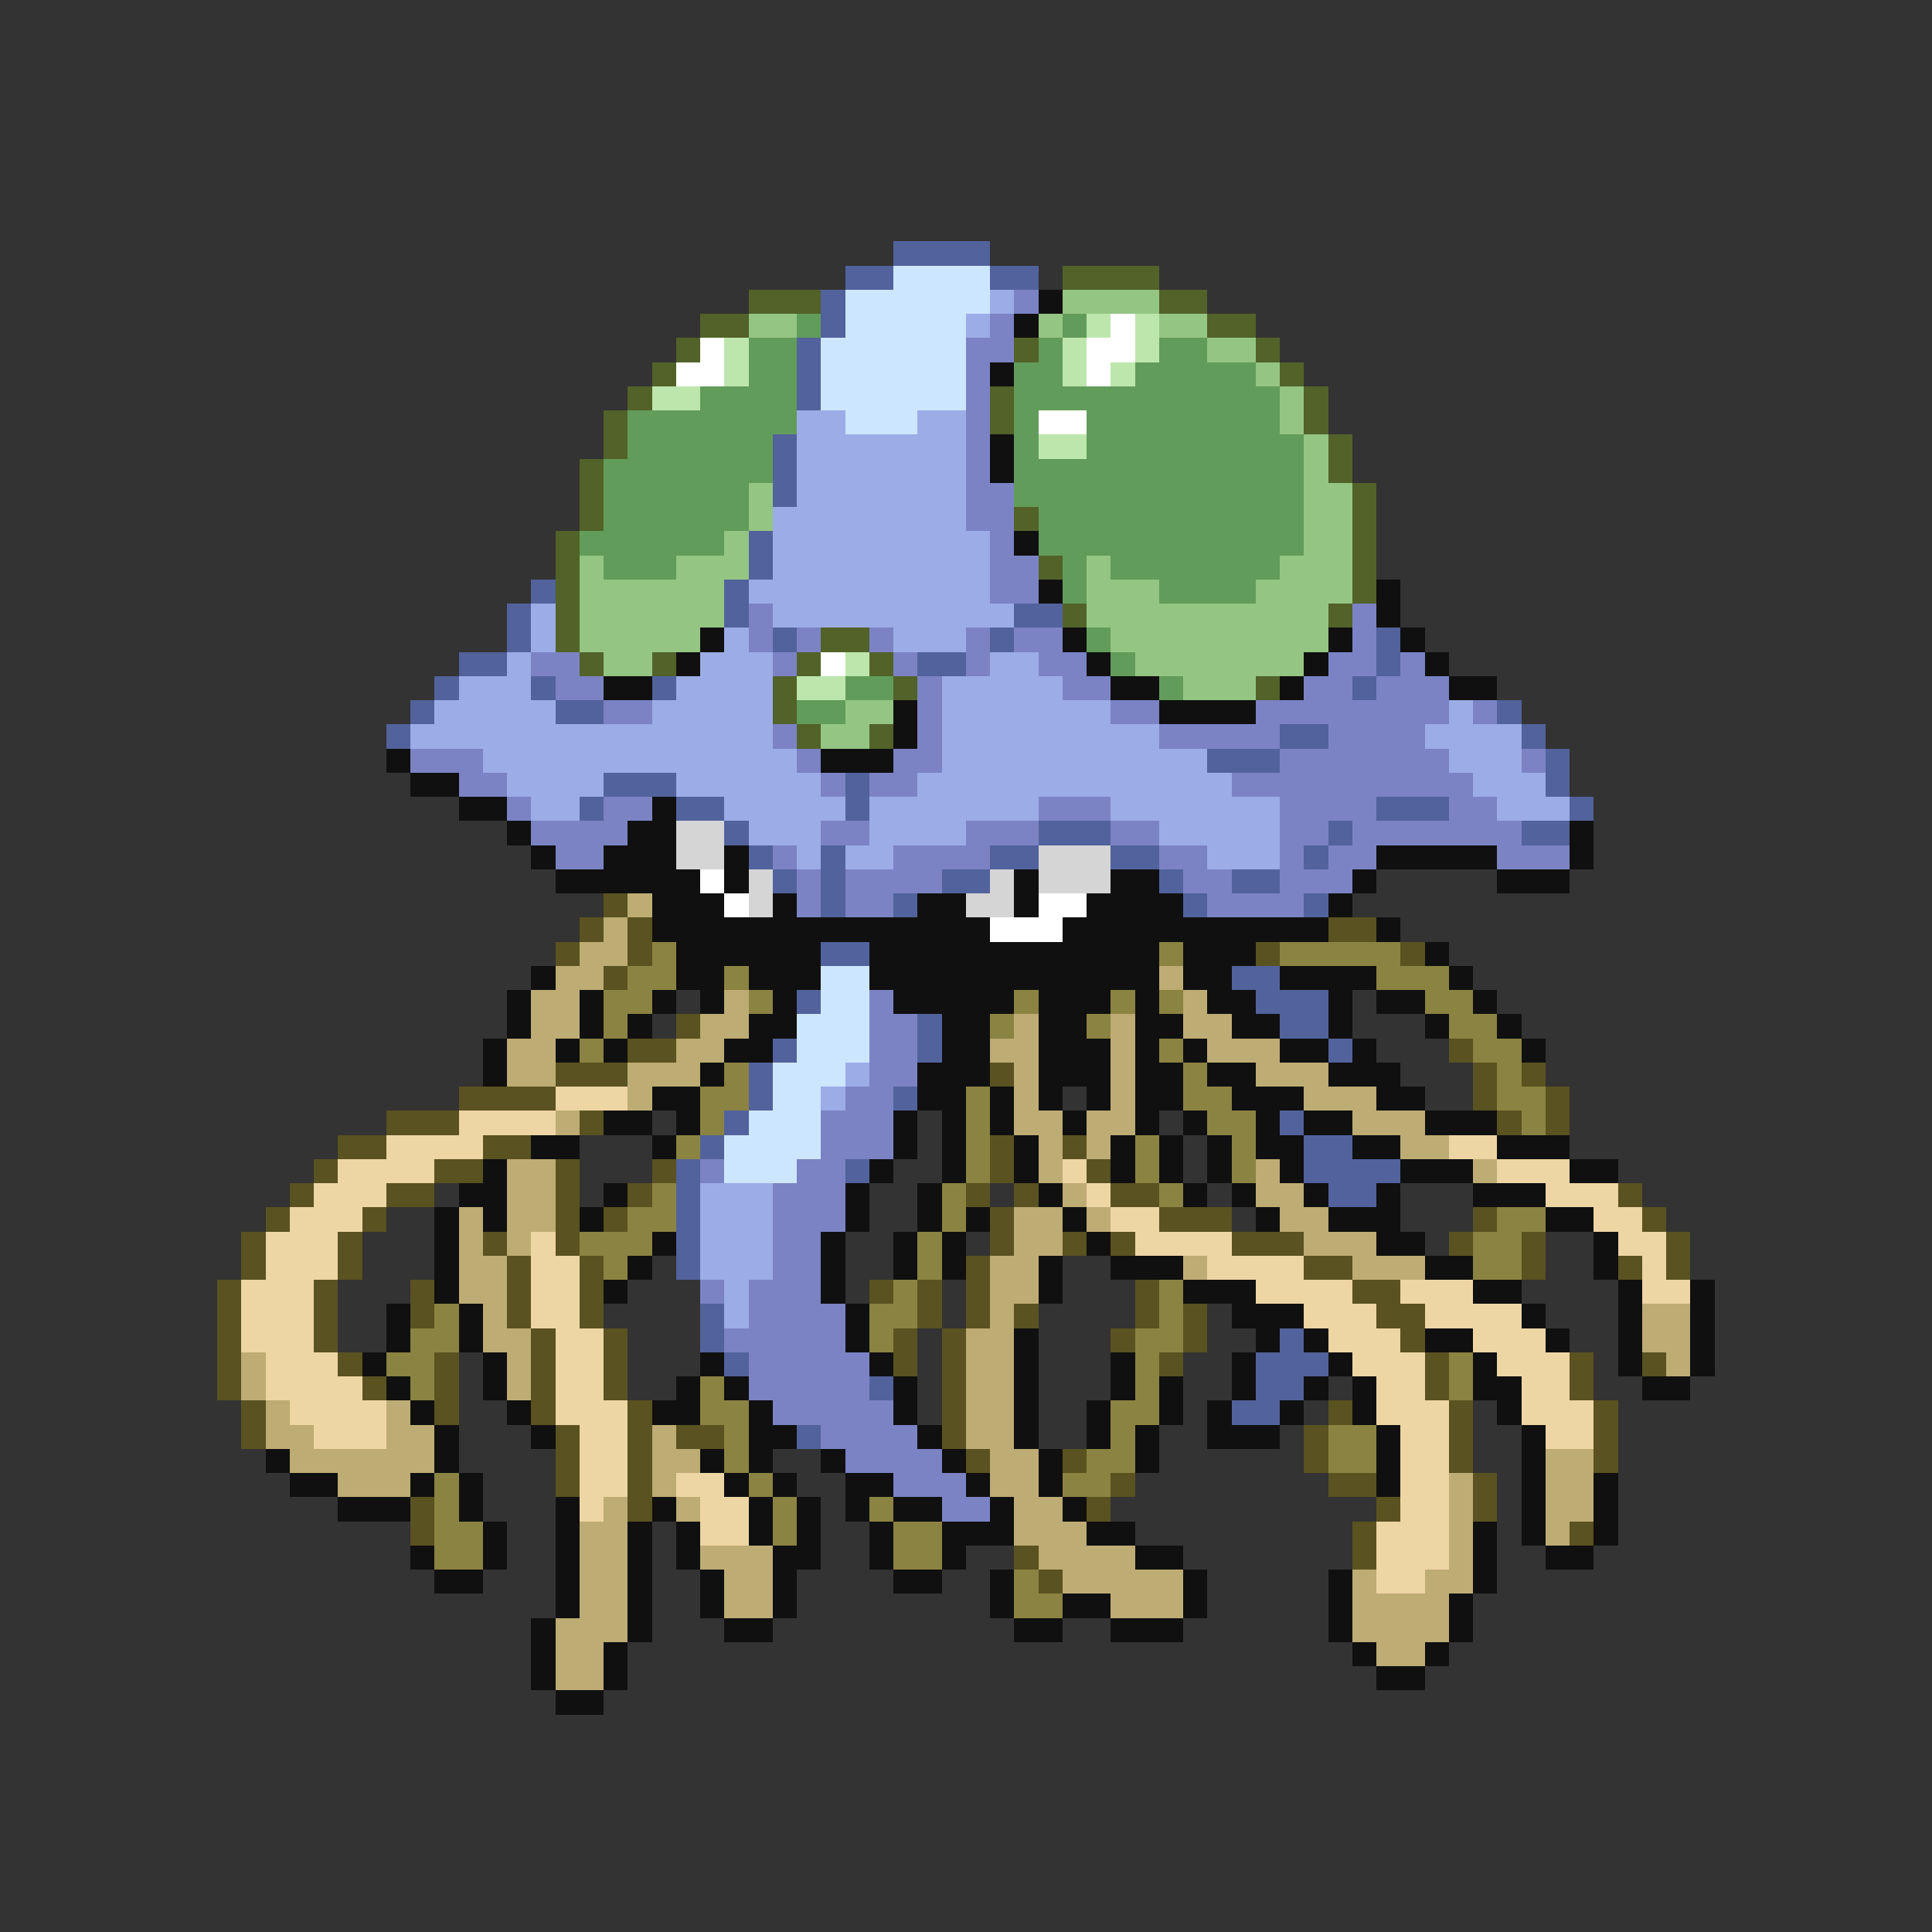 <svg xmlns="http://www.w3.org/2000/svg" viewBox="0 -0.5 80 80" shape-rendering="crispEdges">
<rect x="0" y="-0.5" width="80" height="80" fill="#333333" stroke="none"/>
<path stroke="#52629c" d="M37 10h4M35 11h2M41 11h2M34 12h1M34 13h1M33 14h1M33 15h1M33 16h1M32 18h1M32 19h1M32 20h1M31 22h1M31 23h1M22 24h1M30 24h1M21 25h1M30 25h1M42 25h2M21 26h1M32 26h1M41 26h1M57 26h1M19 27h2M38 27h2M57 27h1M18 28h1M22 28h1M27 28h1M56 28h1M17 29h1M23 29h2M62 29h1M16 30h1M53 30h2M63 30h1M50 31h3M64 31h1M25 32h3M35 32h1M64 32h1M24 33h1M28 33h2M35 33h1M57 33h3M65 33h1M30 34h1M43 34h3M55 34h1M63 34h2M31 35h1M34 35h1M41 35h2M46 35h2M54 35h1M32 36h1M34 36h1M39 36h2M48 36h1M51 36h2M34 37h1M37 37h1M49 37h1M54 37h1M34 39h2M51 40h2M33 41h1M52 41h3M38 42h1M53 42h2M32 43h1M38 43h1M55 43h1M31 44h1M31 45h1M37 45h1M30 46h1M53 46h1M29 47h1M54 47h2M28 48h1M35 48h1M54 48h4M28 49h1M55 49h2M28 50h1M28 51h1M28 52h1M29 54h1M29 55h1M53 55h1M30 56h1M52 56h3M36 57h1M52 57h2M51 58h2M33 59h1" />
<path stroke="#cde6ff" d="M37 11h4M35 12h6M35 13h5M34 14h6M34 15h6M34 16h6M35 17h3M34 40h2M34 41h2M33 42h3M33 43h3M32 44h3M32 45h2M31 46h3M30 47h4M30 48h3" />
<path stroke="#526229" d="M44 11h4M31 12h3M48 12h2M29 13h2M50 13h2M28 14h1M42 14h1M52 14h1M27 15h1M53 15h1M26 16h1M41 16h1M54 16h1M25 17h1M41 17h1M54 17h1M25 18h1M55 18h1M24 19h1M55 19h1M24 20h1M56 20h1M24 21h1M42 21h1M56 21h1M23 22h1M56 22h1M23 23h1M43 23h1M56 23h1M23 24h1M56 24h1M23 25h1M44 25h1M55 25h1M23 26h1M34 26h2M24 27h1M27 27h1M33 27h1M36 27h1M32 28h1M37 28h1M52 28h1M32 29h1M33 30h1M36 30h1" />
<path stroke="#9cace6" d="M41 12h1M40 13h1M33 17h2M38 17h2M33 18h7M33 19h7M33 20h7M32 21h8M32 22h9M32 23h9M31 24h10M22 25h1M32 25h10M22 26h1M30 26h1M37 26h3M21 27h1M29 27h3M41 27h2M19 28h3M28 28h4M39 28h5M18 29h5M27 29h5M39 29h7M60 29h1M17 30h15M39 30h9M59 30h4M20 31h13M39 31h11M60 31h3M21 32h4M28 32h6M38 32h13M61 32h3M22 33h2M30 33h5M36 33h7M46 33h7M62 33h3M31 34h3M36 34h4M48 34h5M33 35h1M35 35h2M50 35h3M35 44h1M34 45h1M29 49h3M29 50h3M29 51h3M29 52h3M30 53h1M30 54h1" />
<path stroke="#7b83c5" d="M42 12h1M41 13h1M40 14h2M40 15h1M40 16h1M40 17h1M40 18h1M40 19h1M40 20h2M40 21h2M41 22h1M41 23h2M41 24h2M31 25h1M56 25h1M31 26h1M33 26h1M36 26h1M40 26h1M42 26h2M56 26h1M22 27h2M32 27h1M37 27h1M40 27h1M43 27h2M55 27h2M58 27h1M23 28h2M38 28h1M44 28h2M54 28h2M57 28h3M25 29h2M38 29h1M46 29h2M52 29h8M61 29h1M32 30h1M38 30h1M48 30h5M55 30h4M17 31h3M33 31h1M37 31h2M53 31h7M63 31h1M19 32h2M34 32h1M36 32h2M51 32h10M21 33h1M25 33h2M43 33h3M53 33h4M60 33h2M22 34h4M34 34h2M40 34h3M46 34h2M53 34h2M56 34h7M23 35h2M32 35h1M37 35h4M48 35h2M53 35h1M55 35h2M62 35h3M33 36h1M35 36h4M49 36h2M53 36h3M33 37h1M35 37h2M50 37h4M36 41h1M36 42h2M36 43h2M36 44h2M35 45h2M34 46h3M34 47h3M29 48h1M33 48h2M32 49h3M32 50h3M32 51h2M32 52h2M29 53h1M31 53h3M31 54h4M30 55h5M31 56h5M31 57h5M32 58h5M34 59h4M35 60h4M37 61h3M39 62h2" />
<path stroke="#101010" d="M43 12h1M42 13h1M41 15h1M41 18h1M41 19h1M42 22h1M43 24h1M57 24h1M57 25h1M29 26h1M44 26h1M55 26h1M58 26h1M28 27h1M45 27h1M54 27h1M59 27h1M25 28h2M46 28h2M53 28h1M60 28h2M37 29h1M48 29h4M37 30h1M16 31h1M34 31h3M17 32h2M19 33h2M27 33h1M21 34h1M26 34h2M65 34h1M22 35h1M25 35h3M30 35h1M57 35h5M65 35h1M23 36h6M30 36h1M42 36h1M46 36h2M56 36h1M62 36h3M27 37h3M32 37h1M38 37h2M42 37h1M45 37h4M55 37h1M27 38h14M44 38h11M57 38h1M28 39h6M36 39h12M49 39h3M59 39h1M22 40h1M28 40h2M31 40h3M36 40h12M49 40h2M53 40h4M60 40h1M21 41h1M24 41h1M27 41h1M29 41h1M32 41h1M37 41h5M43 41h3M47 41h1M50 41h2M55 41h1M57 41h2M61 41h1M21 42h1M24 42h1M26 42h1M31 42h2M39 42h2M43 42h2M47 42h2M51 42h2M55 42h1M59 42h1M62 42h1M20 43h1M23 43h1M25 43h1M30 43h2M39 43h2M43 43h3M47 43h1M49 43h1M53 43h2M56 43h1M63 43h1M20 44h1M29 44h1M38 44h3M43 44h3M47 44h2M50 44h2M55 44h3M27 45h2M38 45h2M41 45h1M43 45h1M45 45h1M47 45h2M51 45h3M57 45h2M25 46h2M28 46h1M37 46h1M39 46h1M41 46h1M44 46h1M47 46h1M49 46h1M52 46h1M54 46h2M59 46h3M22 47h2M27 47h1M37 47h1M39 47h1M42 47h1M46 47h1M48 47h1M50 47h1M52 47h2M56 47h2M62 47h3M20 48h1M36 48h1M39 48h1M42 48h1M46 48h1M48 48h1M50 48h1M53 48h1M58 48h3M65 48h2M19 49h2M25 49h1M35 49h1M38 49h1M43 49h1M49 49h1M51 49h1M54 49h1M57 49h1M61 49h3M18 50h1M20 50h1M24 50h1M35 50h1M38 50h1M40 50h1M44 50h1M52 50h1M55 50h3M64 50h2M18 51h1M27 51h1M34 51h1M37 51h1M39 51h1M45 51h1M57 51h2M66 51h1M18 52h1M26 52h1M34 52h1M37 52h1M39 52h1M43 52h1M46 52h3M59 52h2M66 52h1M18 53h1M25 53h1M34 53h1M43 53h1M49 53h3M61 53h2M67 53h1M70 53h1M16 54h1M19 54h1M35 54h1M51 54h3M63 54h1M67 54h1M70 54h1M16 55h1M19 55h1M35 55h1M42 55h1M52 55h1M54 55h1M59 55h2M64 55h1M67 55h1M70 55h1M15 56h1M20 56h1M29 56h1M36 56h1M42 56h1M46 56h1M51 56h1M55 56h1M61 56h1M67 56h1M70 56h1M16 57h1M20 57h1M28 57h1M30 57h1M37 57h1M42 57h1M46 57h1M48 57h1M51 57h1M54 57h1M56 57h1M61 57h2M68 57h2M17 58h1M21 58h1M27 58h2M31 58h1M37 58h1M42 58h1M45 58h1M48 58h1M50 58h1M53 58h1M56 58h1M62 58h1M18 59h1M22 59h1M31 59h2M38 59h1M42 59h1M45 59h1M47 59h1M50 59h3M57 59h1M63 59h1M11 60h1M18 60h1M29 60h1M31 60h1M34 60h1M39 60h1M43 60h1M47 60h1M57 60h1M63 60h1M12 61h2M17 61h1M19 61h1M30 61h1M32 61h1M35 61h2M40 61h1M43 61h1M57 61h1M63 61h1M66 61h1M14 62h3M19 62h1M23 62h1M27 62h1M31 62h1M33 62h1M35 62h1M37 62h2M41 62h1M44 62h1M63 62h1M66 62h1M20 63h1M23 63h1M26 63h1M28 63h1M31 63h1M33 63h1M36 63h1M39 63h3M45 63h2M61 63h1M63 63h1M66 63h1M17 64h1M20 64h1M23 64h1M26 64h1M28 64h1M32 64h2M36 64h1M39 64h1M47 64h2M61 64h1M64 64h2M18 65h2M23 65h1M26 65h1M29 65h1M32 65h1M37 65h2M41 65h1M49 65h1M55 65h1M61 65h1M23 66h1M26 66h1M29 66h1M32 66h1M41 66h1M44 66h2M49 66h1M55 66h1M60 66h1M22 67h1M26 67h1M30 67h2M42 67h2M46 67h3M55 67h1M60 67h1M22 68h1M25 68h1M56 68h1M59 68h1M22 69h1M25 69h1M57 69h2M23 70h2" />
<path stroke="#94c583" d="M44 12h4M31 13h2M43 13h1M48 13h2M50 14h2M52 15h1M53 16h1M53 17h1M54 18h1M54 19h1M31 20h1M54 20h2M31 21h1M54 21h2M30 22h1M54 22h2M24 23h1M28 23h3M45 23h1M53 23h3M24 24h6M45 24h3M52 24h4M24 25h6M45 25h10M24 26h5M46 26h9M25 27h2M47 27h7M49 28h3M35 29h2M34 30h2" />
<path stroke="#629c5a" d="M33 13h1M44 13h1M31 14h2M43 14h1M48 14h2M31 15h2M42 15h2M47 15h5M29 16h4M42 16h11M26 17h7M42 17h1M45 17h8M26 18h6M42 18h1M45 18h9M25 19h7M42 19h12M25 20h6M42 20h12M25 21h6M43 21h11M24 22h6M43 22h11M25 23h3M44 23h1M46 23h7M44 24h1M48 24h4M45 26h1M46 27h1M35 28h2M48 28h1M33 29h2" />
<path stroke="#bde6ac" d="M45 13h1M47 13h1M30 14h1M44 14h1M47 14h1M30 15h1M44 15h1M46 15h1M27 16h2M43 18h2M35 27h1M33 28h2" />
<path stroke="#ffffff" d="M46 13h1M29 14h1M45 14h2M28 15h2M45 15h1M43 17h2M34 27h1M29 36h1M30 37h1M43 37h2M41 38h3" />
<path stroke="#d5d5d5" d="M28 34h2M28 35h2M43 35h3M31 36h1M41 36h1M43 36h3M31 37h1M40 37h2" />
<path stroke="#5a5220" d="M25 37h1M24 38h1M26 38h1M55 38h2M23 39h1M26 39h1M52 39h1M58 39h1M25 40h1M28 42h1M26 43h2M60 43h1M23 44h3M41 44h1M61 44h1M63 44h1M19 45h4M61 45h1M64 45h1M16 46h3M24 46h1M62 46h1M64 46h1M14 47h2M20 47h2M41 47h1M44 47h1M13 48h1M18 48h2M23 48h1M27 48h1M41 48h1M45 48h1M12 49h1M16 49h2M23 49h1M26 49h1M40 49h1M42 49h1M46 49h2M67 49h1M11 50h1M15 50h1M23 50h1M25 50h1M41 50h1M48 50h3M61 50h1M68 50h1M10 51h1M14 51h1M20 51h1M23 51h1M41 51h1M44 51h1M46 51h1M51 51h3M60 51h1M63 51h1M69 51h1M10 52h1M14 52h1M21 52h1M24 52h1M40 52h1M54 52h2M63 52h1M67 52h1M69 52h1M9 53h1M13 53h1M17 53h1M21 53h1M24 53h1M36 53h1M38 53h1M40 53h1M47 53h1M56 53h2M9 54h1M13 54h1M17 54h1M21 54h1M24 54h1M38 54h1M40 54h1M42 54h1M47 54h1M49 54h1M57 54h2M9 55h1M13 55h1M22 55h1M25 55h1M37 55h1M39 55h1M46 55h1M49 55h1M58 55h1M9 56h1M14 56h1M18 56h1M22 56h1M25 56h1M37 56h1M39 56h1M48 56h1M59 56h1M65 56h1M68 56h1M9 57h1M15 57h1M18 57h1M22 57h1M25 57h1M39 57h1M59 57h1M65 57h1M10 58h1M18 58h1M22 58h1M26 58h1M39 58h1M55 58h1M60 58h1M66 58h1M10 59h1M23 59h1M26 59h1M28 59h2M39 59h1M54 59h1M60 59h1M66 59h1M23 60h1M26 60h1M40 60h1M44 60h1M54 60h1M60 60h1M66 60h1M23 61h1M26 61h1M46 61h1M55 61h2M61 61h1M17 62h1M26 62h1M45 62h1M57 62h1M61 62h1M17 63h1M56 63h1M65 63h1M42 64h1M56 64h1M43 65h1" />
<path stroke="#bdac73" d="M26 37h1M25 38h1M24 39h2M23 40h2M48 40h1M22 41h2M30 41h1M49 41h1M22 42h2M29 42h2M42 42h1M46 42h1M49 42h2M21 43h2M28 43h2M41 43h2M46 43h1M50 43h3M21 44h2M26 44h3M42 44h1M46 44h1M52 44h3M26 45h1M42 45h1M46 45h1M54 45h3M23 46h1M42 46h2M45 46h2M56 46h3M43 47h1M45 47h1M58 47h2M21 48h2M43 48h1M52 48h1M61 48h1M21 49h2M44 49h1M52 49h2M19 50h1M21 50h2M42 50h2M45 50h1M53 50h2M19 51h1M21 51h1M42 51h2M54 51h3M19 52h2M41 52h2M49 52h1M56 52h3M19 53h2M41 53h2M20 54h1M41 54h1M68 54h2M20 55h2M40 55h2M68 55h2M10 56h1M21 56h1M40 56h2M69 56h1M10 57h1M21 57h1M40 57h2M11 58h1M16 58h1M40 58h2M11 59h2M16 59h2M27 59h1M40 59h2M12 60h6M27 60h2M41 60h2M64 60h2M14 61h3M27 61h1M41 61h2M60 61h1M64 61h2M25 62h1M28 62h1M42 62h2M60 62h1M64 62h2M24 63h2M42 63h3M60 63h1M64 63h1M24 64h2M29 64h3M43 64h4M60 64h1M24 65h2M30 65h2M44 65h5M56 65h1M59 65h2M24 66h2M30 66h2M46 66h3M56 66h4M23 67h3M56 67h4M23 68h2M57 68h2M23 69h2" />
<path stroke="#8b8341" d="M27 39h1M48 39h1M53 39h5M26 40h2M30 40h1M57 40h3M25 41h2M31 41h1M42 41h1M46 41h1M48 41h1M59 41h2M25 42h1M41 42h1M45 42h1M60 42h2M24 43h1M48 43h1M61 43h2M30 44h1M49 44h1M62 44h1M29 45h2M40 45h1M49 45h2M62 45h2M29 46h1M40 46h1M50 46h2M63 46h1M28 47h1M40 47h1M47 47h1M51 47h1M40 48h1M47 48h1M51 48h1M27 49h1M39 49h1M48 49h1M26 50h2M39 50h1M62 50h2M24 51h3M38 51h1M61 51h2M25 52h1M38 52h1M61 52h2M37 53h1M48 53h1M18 54h1M36 54h2M48 54h1M17 55h2M36 55h1M47 55h2M16 56h2M47 56h1M60 56h1M17 57h1M29 57h1M47 57h1M60 57h1M29 58h2M46 58h2M30 59h1M46 59h1M55 59h2M30 60h1M45 60h2M55 60h2M18 61h1M31 61h1M44 61h2M18 62h1M32 62h1M36 62h1M18 63h2M32 63h1M37 63h2M18 64h2M37 64h2M42 65h1M42 66h2" />
<path stroke="#eed5a4" d="M23 45h3M19 46h4M16 47h4M60 47h2M14 48h4M44 48h1M62 48h3M13 49h3M45 49h1M64 49h3M12 50h3M46 50h2M66 50h2M11 51h3M22 51h1M47 51h4M67 51h2M11 52h3M22 52h2M50 52h4M68 52h1M10 53h3M22 53h2M52 53h4M58 53h3M68 53h2M10 54h3M22 54h2M54 54h3M59 54h4M10 55h3M23 55h2M55 55h3M61 55h3M11 56h3M23 56h2M56 56h3M62 56h3M11 57h4M23 57h2M57 57h2M63 57h2M12 58h4M23 58h3M57 58h3M63 58h3M13 59h3M24 59h2M58 59h2M64 59h2M24 60h2M58 60h2M24 61h2M28 61h2M58 61h2M24 62h1M29 62h2M58 62h2M29 63h2M57 63h3M57 64h3M57 65h2" />
</svg>